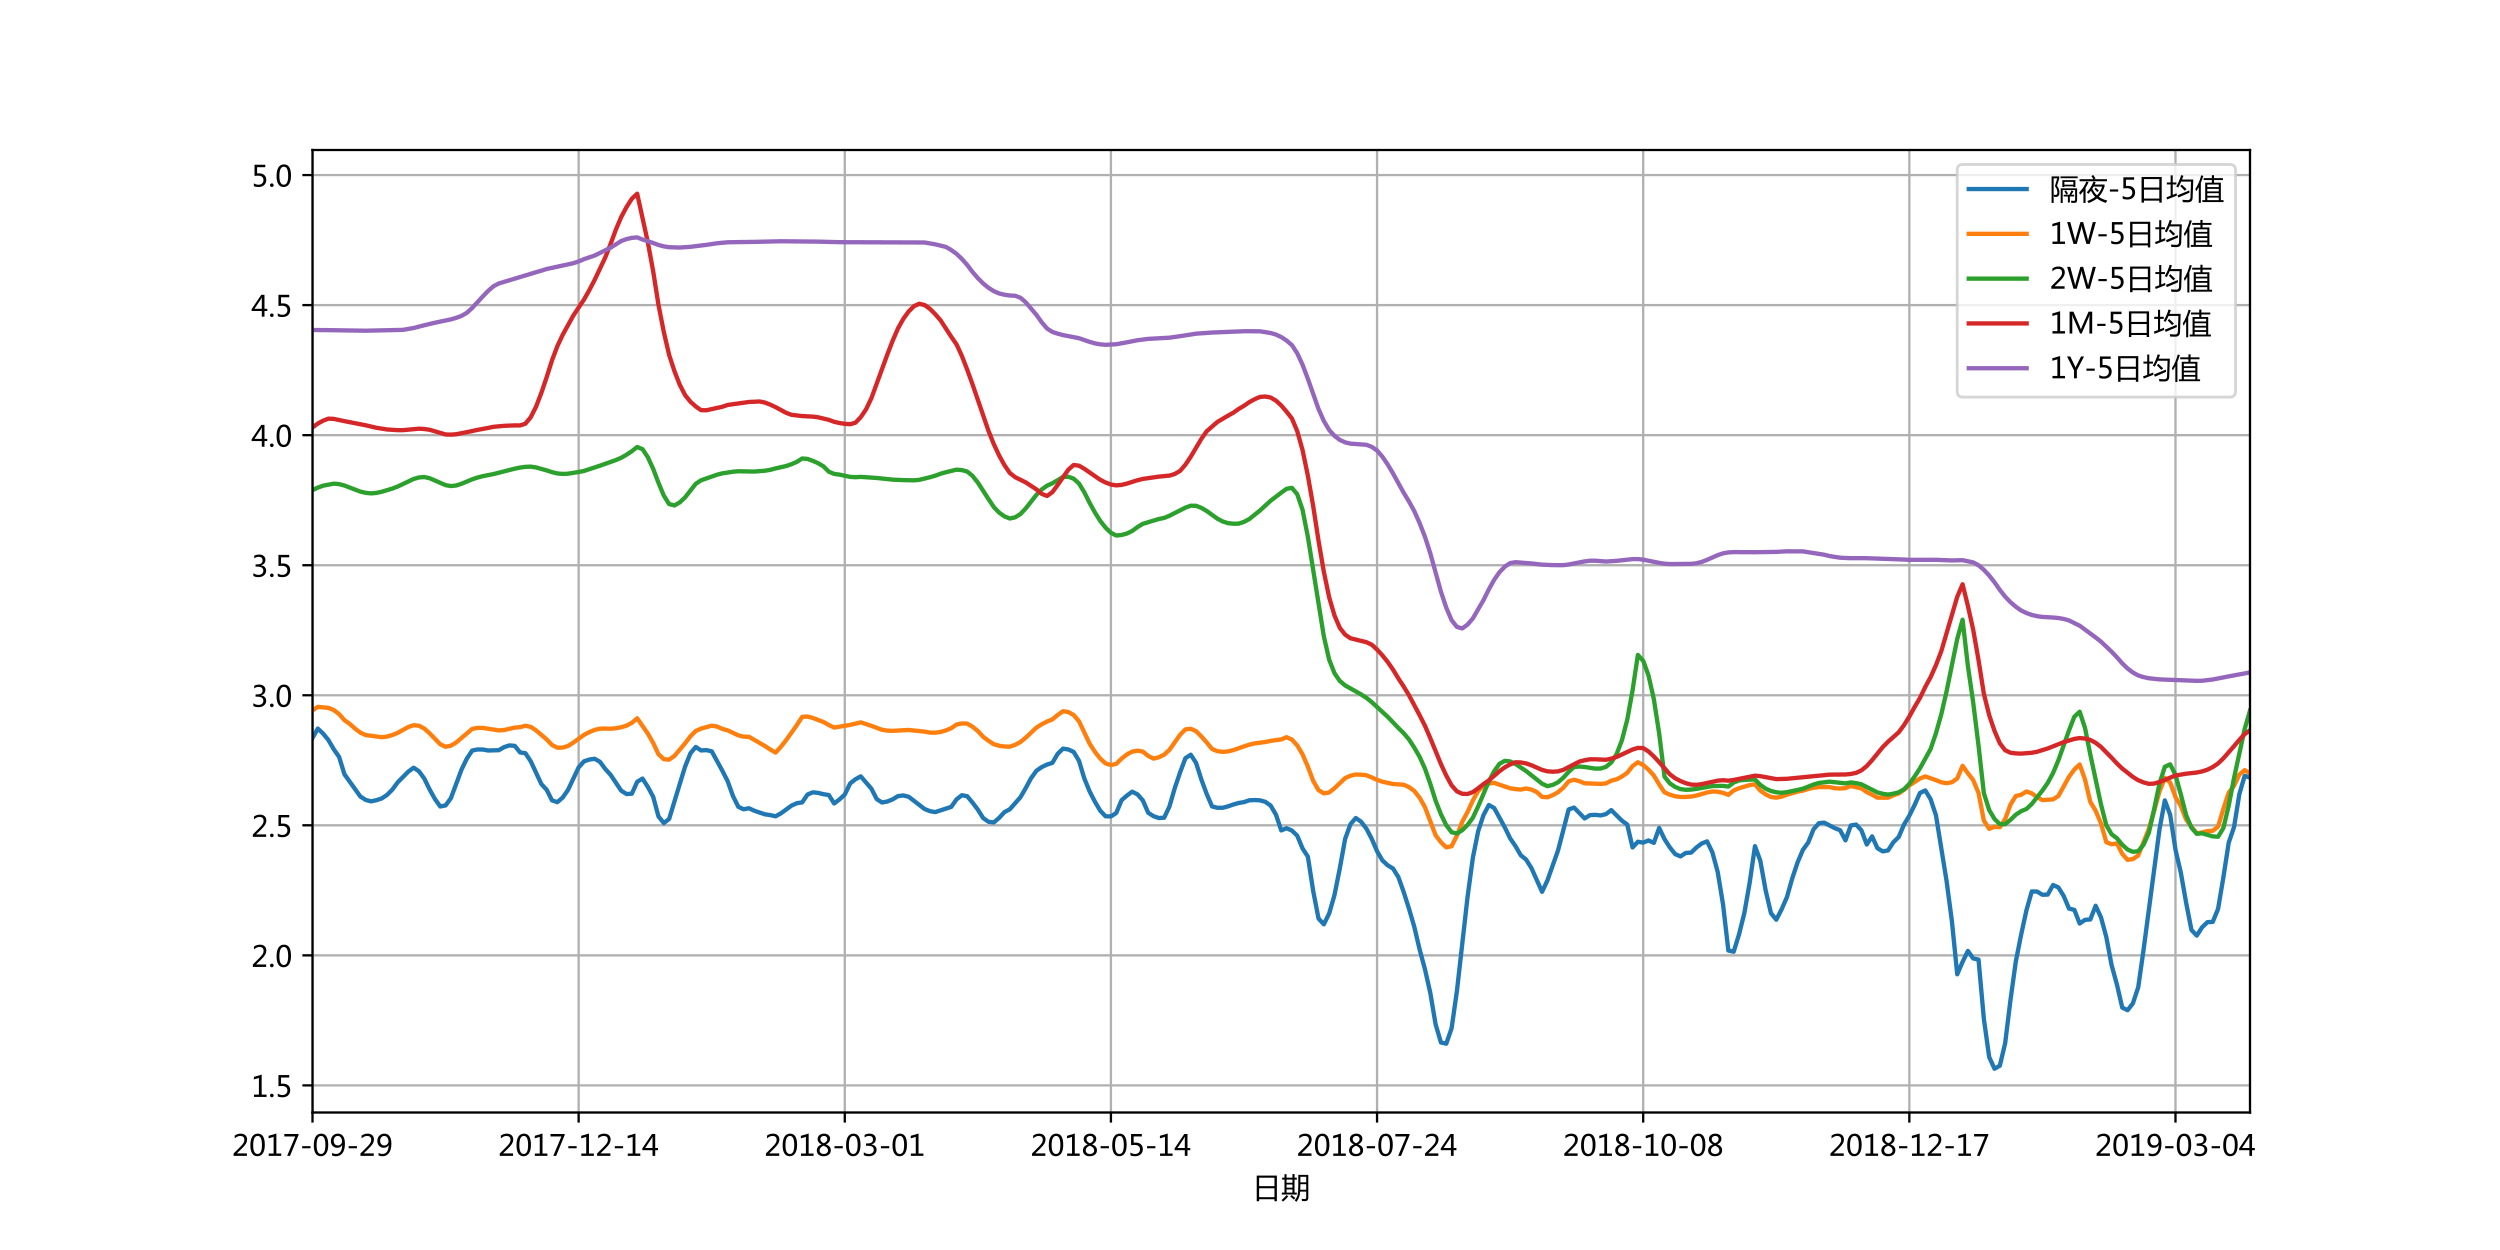 <?xml version="1.0" encoding="utf-8" standalone="no"?>
<!DOCTYPE svg PUBLIC "-//W3C//DTD SVG 1.1//EN"
  "http://www.w3.org/Graphics/SVG/1.1/DTD/svg11.dtd">
<!-- Created with matplotlib (http://matplotlib.org/) -->
<svg height="432pt" version="1.1" viewBox="0 0 864 432" width="864pt" xmlns="http://www.w3.org/2000/svg" xmlns:xlink="http://www.w3.org/1999/xlink">
 <defs>
  <style type="text/css">
*{stroke-linecap:butt;stroke-linejoin:round;}
  </style>
 </defs>
 <g id="figure_1">
  <g id="patch_1">
   <path d="M 0 432 
L 864 432 
L 864 0 
L 0 0 
z
" style="fill:#ffffff;"/>
  </g>
  <g id="axes_1">
   <g id="patch_2">
    <path d="M 108 384.48 
L 777.6 384.48 
L 777.6 51.84 
L 108 51.84 
z
" style="fill:#ffffff;"/>
   </g>
   <g id="matplotlib.axis_1">
    <g id="xtick_1">
     <g id="line2d_1">
      <path clip-path="url(#pe10d2034eb)" d="M 108 384.48 
L 108 51.84 
" style="fill:none;stroke:#b0b0b0;stroke-linecap:square;stroke-width:0.8;"/>
     </g>
     <g id="line2d_2">
      <defs>
       <path d="M 0 0 
L 0 3.5 
" id="m0f066e2519" style="stroke:#000000;stroke-width:0.8;"/>
      </defs>
      <g>
       <use style="stroke:#000000;stroke-width:0.8;" x="108" xlink:href="#m0f066e2519" y="384.48"/>
      </g>
     </g>
     <g id="text_1">
      <!-- 2017-09-29 -->
      <defs>
       <path d="M 51.172 0 
L 5.172 0 
L 5.172 8.297 
L 27.156 30.219 
Q 36.234 39.312 39.312 44.609 
Q 42.391 49.906 42.391 55.562 
Q 42.391 62.016 38.766 65.453 
Q 35.156 68.891 28.328 68.891 
Q 18.219 68.891 9.031 60.297 
L 9.031 70.016 
Q 17.969 76.906 29.828 76.906 
Q 40.047 76.906 45.953 71.391 
Q 51.859 65.875 51.859 56.547 
Q 51.859 49.516 48.062 42.75 
Q 44.281 35.984 33.734 25.531 
L 16.5 8.688 
L 16.5 8.5 
L 51.172 8.5 
z
" id="MicrosoftYaHei-32"/>
       <path d="M 4.438 36.328 
Q 4.438 56.344 11.078 66.625 
Q 17.719 76.906 30.328 76.906 
Q 54.344 76.906 54.344 38.141 
Q 54.344 19 47.578 8.859 
Q 40.828 -1.266 28.609 -1.266 
Q 17.094 -1.266 10.766 8.344 
Q 4.438 17.969 4.438 36.328 
z
M 14.203 36.766 
Q 14.203 6.641 29.5 6.641 
Q 44.531 6.641 44.531 37.25 
Q 44.531 68.953 29.781 68.953 
Q 14.203 68.953 14.203 36.766 
z
" id="MicrosoftYaHei-30"/>
       <path d="M 52.594 0 
L 9.234 0 
L 9.234 8.25 
L 26.172 8.25 
L 26.172 65.672 
L 8.797 60.641 
L 8.797 69.438 
L 35.688 77.25 
L 35.688 8.25 
L 52.594 8.25 
z
" id="MicrosoftYaHei-31"/>
       <path d="M 53.766 72.312 
L 24.172 0 
L 14.266 0 
L 42.391 67.188 
L 4.594 67.188 
L 4.594 75.641 
L 53.766 75.641 
z
" id="MicrosoftYaHei-37"/>
       <path d="M 36.375 26.266 
L 7.625 26.266 
L 7.625 33.641 
L 36.375 33.641 
z
" id="MicrosoftYaHei-2d"/>
       <path d="M 9.031 10.25 
Q 15.281 6.641 22.516 6.641 
Q 32.672 6.641 38.25 14.641 
Q 43.844 22.656 43.844 37.406 
Q 43.75 37.312 43.656 37.406 
Q 38.672 27.938 26.906 27.938 
Q 17.391 27.938 11.141 34.469 
Q 4.891 41.016 4.891 51.469 
Q 4.891 62.594 11.719 69.75 
Q 18.562 76.906 29.438 76.906 
Q 40.719 76.906 47.062 68.047 
Q 53.422 59.188 53.422 42.234 
Q 53.422 21.297 45.219 10.016 
Q 37.016 -1.266 22.516 -1.266 
Q 14.547 -1.266 9.031 1.312 
z
M 14.547 52.688 
Q 14.547 45.062 18.453 40.594 
Q 22.359 36.141 29.25 36.141 
Q 35.203 36.141 39.25 40.203 
Q 43.312 44.281 43.312 50.094 
Q 43.312 58.25 39.281 63.594 
Q 35.25 68.953 28.656 68.953 
Q 22.562 68.953 18.547 64.312 
Q 14.547 59.672 14.547 52.688 
z
" id="MicrosoftYaHei-39"/>
      </defs>
      <g transform="translate(80.217 399.474)scale(0.1 -0.1)">
       <use xlink:href="#MicrosoftYaHei-32"/>
       <use x="58.643" xlink:href="#MicrosoftYaHei-30"/>
       <use x="117.285" xlink:href="#MicrosoftYaHei-31"/>
       <use x="175.928" xlink:href="#MicrosoftYaHei-37"/>
       <use x="234.57" xlink:href="#MicrosoftYaHei-2d"/>
       <use x="277.832" xlink:href="#MicrosoftYaHei-30"/>
       <use x="336.475" xlink:href="#MicrosoftYaHei-39"/>
       <use x="395.117" xlink:href="#MicrosoftYaHei-2d"/>
       <use x="438.379" xlink:href="#MicrosoftYaHei-32"/>
       <use x="497.021" xlink:href="#MicrosoftYaHei-39"/>
      </g>
     </g>
    </g>
    <g id="xtick_2">
     <g id="line2d_3">
      <path clip-path="url(#pe10d2034eb)" d="M 199.978 384.48 
L 199.978 51.84 
" style="fill:none;stroke:#b0b0b0;stroke-linecap:square;stroke-width:0.8;"/>
     </g>
     <g id="line2d_4">
      <g>
       <use style="stroke:#000000;stroke-width:0.8;" x="199.978" xlink:href="#m0f066e2519" y="384.48"/>
      </g>
     </g>
     <g id="text_2">
      <!-- 2017-12-14 -->
      <defs>
       <path d="M 55.078 19.625 
L 45.406 19.625 
L 45.406 0 
L 36.141 0 
L 36.141 19.625 
L 0.875 19.625 
L 0.875 25.828 
L 34.328 75.641 
L 45.406 75.641 
L 45.406 27.203 
L 55.078 27.203 
z
M 36.141 27.203 
L 36.141 58.891 
Q 36.141 62.25 36.328 66.656 
L 36.141 66.656 
Q 35.453 64.797 33.25 60.844 
L 10.75 27.203 
z
" id="MicrosoftYaHei-34"/>
      </defs>
      <g transform="translate(172.195 399.474)scale(0.1 -0.1)">
       <use xlink:href="#MicrosoftYaHei-32"/>
       <use x="58.643" xlink:href="#MicrosoftYaHei-30"/>
       <use x="117.285" xlink:href="#MicrosoftYaHei-31"/>
       <use x="175.928" xlink:href="#MicrosoftYaHei-37"/>
       <use x="234.57" xlink:href="#MicrosoftYaHei-2d"/>
       <use x="277.832" xlink:href="#MicrosoftYaHei-31"/>
       <use x="336.475" xlink:href="#MicrosoftYaHei-32"/>
       <use x="395.117" xlink:href="#MicrosoftYaHei-2d"/>
       <use x="438.379" xlink:href="#MicrosoftYaHei-31"/>
       <use x="497.021" xlink:href="#MicrosoftYaHei-34"/>
      </g>
     </g>
    </g>
    <g id="xtick_3">
     <g id="line2d_5">
      <path clip-path="url(#pe10d2034eb)" d="M 291.956 384.48 
L 291.956 51.84 
" style="fill:none;stroke:#b0b0b0;stroke-linecap:square;stroke-width:0.8;"/>
     </g>
     <g id="line2d_6">
      <g>
       <use style="stroke:#000000;stroke-width:0.8;" x="291.956" xlink:href="#m0f066e2519" y="384.48"/>
      </g>
     </g>
     <g id="text_3">
      <!-- 2018-03-01 -->
      <defs>
       <path d="M 21.391 39.797 
Q 7.859 46.094 7.859 58.062 
Q 7.859 66.406 14.203 71.656 
Q 20.562 76.906 30.422 76.906 
Q 39.453 76.906 45.312 71.969 
Q 51.172 67.047 51.172 59.234 
Q 51.172 46.625 37.062 39.844 
L 37.062 39.656 
Q 53.609 33.688 53.609 19.344 
Q 53.609 9.906 46.797 4.312 
Q 39.984 -1.266 27.781 -1.266 
Q 17.781 -1.266 11.469 4.25 
Q 5.172 9.766 5.172 18.562 
Q 5.172 33.016 21.391 39.594 
z
M 41.5 58.109 
Q 41.5 63.188 38.328 66.109 
Q 35.156 69.047 29.734 69.047 
Q 24.656 69.047 21.094 65.984 
Q 17.531 62.938 17.531 58.203 
Q 17.531 48.734 29.391 43.797 
Q 41.5 48.828 41.5 58.109 
z
M 28.812 35.25 
Q 14.797 29.594 14.797 19.047 
Q 14.797 13.578 18.891 10.062 
Q 23 6.547 29.594 6.547 
Q 35.984 6.547 39.984 10.031 
Q 44 13.531 44 18.75 
Q 44 29.734 28.812 35.25 
z
" id="MicrosoftYaHei-38"/>
       <path d="M 6.984 12.641 
Q 14.75 6.641 24.516 6.641 
Q 32.328 6.641 36.891 10.469 
Q 41.453 14.312 41.453 20.75 
Q 41.453 35.109 20.906 35.109 
L 14.594 35.109 
L 14.594 43.016 
L 20.609 43.016 
Q 38.812 43.016 38.812 56.5 
Q 38.812 68.953 24.906 68.953 
Q 16.938 68.953 9.906 63.578 
L 9.906 72.609 
Q 17.328 76.906 27.25 76.906 
Q 36.922 76.906 42.781 71.844 
Q 48.641 66.797 48.641 58.734 
Q 48.641 43.891 33.5 39.656 
L 33.5 39.453 
Q 41.703 38.578 46.453 33.672 
Q 51.219 28.766 51.219 21.438 
Q 51.219 11.234 43.875 4.984 
Q 36.531 -1.266 24.312 -1.266 
Q 13.578 -1.266 6.984 2.734 
z
" id="MicrosoftYaHei-33"/>
      </defs>
      <g transform="translate(264.173 399.474)scale(0.1 -0.1)">
       <use xlink:href="#MicrosoftYaHei-32"/>
       <use x="58.643" xlink:href="#MicrosoftYaHei-30"/>
       <use x="117.285" xlink:href="#MicrosoftYaHei-31"/>
       <use x="175.928" xlink:href="#MicrosoftYaHei-38"/>
       <use x="234.57" xlink:href="#MicrosoftYaHei-2d"/>
       <use x="277.832" xlink:href="#MicrosoftYaHei-30"/>
       <use x="336.475" xlink:href="#MicrosoftYaHei-33"/>
       <use x="395.117" xlink:href="#MicrosoftYaHei-2d"/>
       <use x="438.379" xlink:href="#MicrosoftYaHei-30"/>
       <use x="497.021" xlink:href="#MicrosoftYaHei-31"/>
      </g>
     </g>
    </g>
    <g id="xtick_4">
     <g id="line2d_7">
      <path clip-path="url(#pe10d2034eb)" d="M 383.934 384.48 
L 383.934 51.84 
" style="fill:none;stroke:#b0b0b0;stroke-linecap:square;stroke-width:0.8;"/>
     </g>
     <g id="line2d_8">
      <g>
       <use style="stroke:#000000;stroke-width:0.8;" x="383.934" xlink:href="#m0f066e2519" y="384.48"/>
      </g>
     </g>
     <g id="text_4">
      <!-- 2018-05-14 -->
      <defs>
       <path d="M 8.641 11.625 
Q 16.266 6.641 24.516 6.641 
Q 32.328 6.641 37.109 11 
Q 41.891 15.375 41.891 22.609 
Q 41.891 29.891 37.031 33.891 
Q 32.172 37.891 22.953 37.891 
Q 18.5 37.891 10.984 37.203 
L 10.984 75.641 
L 48.188 75.641 
L 48.188 67.188 
L 19.875 67.188 
L 19.875 45.797 
Q 24.125 46.047 26.266 46.047 
Q 38.234 46.047 44.922 39.984 
Q 51.609 33.938 51.609 23.297 
Q 51.609 12.312 44.422 5.516 
Q 37.25 -1.266 24.609 -1.266 
Q 14.016 -1.266 8.641 1.859 
z
" id="MicrosoftYaHei-35"/>
      </defs>
      <g transform="translate(356.151 399.474)scale(0.1 -0.1)">
       <use xlink:href="#MicrosoftYaHei-32"/>
       <use x="58.643" xlink:href="#MicrosoftYaHei-30"/>
       <use x="117.285" xlink:href="#MicrosoftYaHei-31"/>
       <use x="175.928" xlink:href="#MicrosoftYaHei-38"/>
       <use x="234.57" xlink:href="#MicrosoftYaHei-2d"/>
       <use x="277.832" xlink:href="#MicrosoftYaHei-30"/>
       <use x="336.475" xlink:href="#MicrosoftYaHei-35"/>
       <use x="395.117" xlink:href="#MicrosoftYaHei-2d"/>
       <use x="438.379" xlink:href="#MicrosoftYaHei-31"/>
       <use x="497.021" xlink:href="#MicrosoftYaHei-34"/>
      </g>
     </g>
    </g>
    <g id="xtick_5">
     <g id="line2d_9">
      <path clip-path="url(#pe10d2034eb)" d="M 475.912 384.48 
L 475.912 51.84 
" style="fill:none;stroke:#b0b0b0;stroke-linecap:square;stroke-width:0.8;"/>
     </g>
     <g id="line2d_10">
      <g>
       <use style="stroke:#000000;stroke-width:0.8;" x="475.912" xlink:href="#m0f066e2519" y="384.48"/>
      </g>
     </g>
     <g id="text_5">
      <!-- 2018-07-24 -->
      <g transform="translate(448.129 399.474)scale(0.1 -0.1)">
       <use xlink:href="#MicrosoftYaHei-32"/>
       <use x="58.643" xlink:href="#MicrosoftYaHei-30"/>
       <use x="117.285" xlink:href="#MicrosoftYaHei-31"/>
       <use x="175.928" xlink:href="#MicrosoftYaHei-38"/>
       <use x="234.57" xlink:href="#MicrosoftYaHei-2d"/>
       <use x="277.832" xlink:href="#MicrosoftYaHei-30"/>
       <use x="336.475" xlink:href="#MicrosoftYaHei-37"/>
       <use x="395.117" xlink:href="#MicrosoftYaHei-2d"/>
       <use x="438.379" xlink:href="#MicrosoftYaHei-32"/>
       <use x="497.021" xlink:href="#MicrosoftYaHei-34"/>
      </g>
     </g>
    </g>
    <g id="xtick_6">
     <g id="line2d_11">
      <path clip-path="url(#pe10d2034eb)" d="M 567.89 384.48 
L 567.89 51.84 
" style="fill:none;stroke:#b0b0b0;stroke-linecap:square;stroke-width:0.8;"/>
     </g>
     <g id="line2d_12">
      <g>
       <use style="stroke:#000000;stroke-width:0.8;" x="567.89" xlink:href="#m0f066e2519" y="384.48"/>
      </g>
     </g>
     <g id="text_6">
      <!-- 2018-10-08 -->
      <g transform="translate(540.107 399.474)scale(0.1 -0.1)">
       <use xlink:href="#MicrosoftYaHei-32"/>
       <use x="58.643" xlink:href="#MicrosoftYaHei-30"/>
       <use x="117.285" xlink:href="#MicrosoftYaHei-31"/>
       <use x="175.928" xlink:href="#MicrosoftYaHei-38"/>
       <use x="234.57" xlink:href="#MicrosoftYaHei-2d"/>
       <use x="277.832" xlink:href="#MicrosoftYaHei-31"/>
       <use x="336.475" xlink:href="#MicrosoftYaHei-30"/>
       <use x="395.117" xlink:href="#MicrosoftYaHei-2d"/>
       <use x="438.379" xlink:href="#MicrosoftYaHei-30"/>
       <use x="497.021" xlink:href="#MicrosoftYaHei-38"/>
      </g>
     </g>
    </g>
    <g id="xtick_7">
     <g id="line2d_13">
      <path clip-path="url(#pe10d2034eb)" d="M 659.868 384.48 
L 659.868 51.84 
" style="fill:none;stroke:#b0b0b0;stroke-linecap:square;stroke-width:0.8;"/>
     </g>
     <g id="line2d_14">
      <g>
       <use style="stroke:#000000;stroke-width:0.8;" x="659.868" xlink:href="#m0f066e2519" y="384.48"/>
      </g>
     </g>
     <g id="text_7">
      <!-- 2018-12-17 -->
      <g transform="translate(632.085 399.474)scale(0.1 -0.1)">
       <use xlink:href="#MicrosoftYaHei-32"/>
       <use x="58.643" xlink:href="#MicrosoftYaHei-30"/>
       <use x="117.285" xlink:href="#MicrosoftYaHei-31"/>
       <use x="175.928" xlink:href="#MicrosoftYaHei-38"/>
       <use x="234.57" xlink:href="#MicrosoftYaHei-2d"/>
       <use x="277.832" xlink:href="#MicrosoftYaHei-31"/>
       <use x="336.475" xlink:href="#MicrosoftYaHei-32"/>
       <use x="395.117" xlink:href="#MicrosoftYaHei-2d"/>
       <use x="438.379" xlink:href="#MicrosoftYaHei-31"/>
       <use x="497.021" xlink:href="#MicrosoftYaHei-37"/>
      </g>
     </g>
    </g>
    <g id="xtick_8">
     <g id="line2d_15">
      <path clip-path="url(#pe10d2034eb)" d="M 751.846 384.48 
L 751.846 51.84 
" style="fill:none;stroke:#b0b0b0;stroke-linecap:square;stroke-width:0.8;"/>
     </g>
     <g id="line2d_16">
      <g>
       <use style="stroke:#000000;stroke-width:0.8;" x="751.846" xlink:href="#m0f066e2519" y="384.48"/>
      </g>
     </g>
     <g id="text_8">
      <!-- 2019-03-04 -->
      <g transform="translate(724.063 399.474)scale(0.1 -0.1)">
       <use xlink:href="#MicrosoftYaHei-32"/>
       <use x="58.643" xlink:href="#MicrosoftYaHei-30"/>
       <use x="117.285" xlink:href="#MicrosoftYaHei-31"/>
       <use x="175.928" xlink:href="#MicrosoftYaHei-39"/>
       <use x="234.57" xlink:href="#MicrosoftYaHei-2d"/>
       <use x="277.832" xlink:href="#MicrosoftYaHei-30"/>
       <use x="336.475" xlink:href="#MicrosoftYaHei-33"/>
       <use x="395.117" xlink:href="#MicrosoftYaHei-2d"/>
       <use x="438.379" xlink:href="#MicrosoftYaHei-30"/>
       <use x="497.021" xlink:href="#MicrosoftYaHei-34"/>
      </g>
     </g>
    </g>
    <g id="text_9">
     <!-- 日期 -->
     <defs>
      <path d="M 15.234 76.703 
L 84.859 76.703 
L 84.859 -11.969 
L 76.562 -11.969 
L 76.562 -5.031 
L 23.531 -5.031 
L 23.531 -11.969 
L 15.234 -11.969 
z
M 23.531 32.859 
L 23.531 2.094 
L 76.562 2.094 
L 76.562 32.859 
z
M 23.531 69.391 
L 23.531 40.188 
L 76.562 40.188 
L 76.562 69.391 
z
" id="MicrosoftYaHei-65e5"/>
      <path d="M 58.891 79.156 
L 93.453 79.156 
L 93.453 -0.047 
Q 93.453 -11.578 82.516 -11.578 
Q 77.047 -11.578 71.781 -11.281 
Q 71.391 -8.062 70.609 -3.766 
Q 77.734 -4.438 80.859 -4.438 
Q 86.234 -4.438 86.234 0.922 
L 86.234 21.438 
L 65.328 21.438 
Q 64.266 0.047 52.344 -14.109 
Q 49.703 -11.375 46.484 -8.641 
Q 54.391 0.438 56.547 10.203 
Q 58.891 19.578 58.891 42.828 
z
M 1.953 17.828 
L 11.141 17.828 
L 11.141 62.938 
L 3.125 62.938 
L 3.125 69.578 
L 11.141 69.578 
L 11.141 81.5 
L 18.359 81.5 
L 18.359 69.578 
L 38.672 69.578 
L 38.672 81.891 
L 45.906 81.891 
L 45.906 69.578 
L 53.812 69.578 
L 53.812 62.938 
L 45.906 62.938 
L 45.906 17.828 
L 53.719 17.828 
L 53.719 11.188 
L 1.953 11.188 
z
M 65.766 27.875 
L 86.234 27.875 
L 86.234 47.016 
L 66.109 47.016 
Q 66.219 34.422 65.766 27.875 
z
M 86.234 72.516 
L 66.109 72.516 
L 66.109 53.469 
L 86.234 53.469 
z
M 18.359 17.828 
L 38.672 17.828 
L 38.672 28.766 
L 18.359 28.766 
z
M 18.359 35.016 
L 38.672 35.016 
L 38.672 45.844 
L 18.359 45.844 
z
M 18.359 52.094 
L 38.672 52.094 
L 38.672 62.938 
L 18.359 62.938 
z
M 18.359 9.328 
L 24.312 4.641 
Q 14.453 -6 6.344 -13.234 
Q 4.297 -10.891 1.172 -8.062 
Q 10.453 -0.141 18.359 9.328 
z
M 31.156 4.734 
L 35.844 9.516 
Q 42.672 4.438 48.734 -0.734 
L 43.562 -6.297 
Q 38.094 -0.828 31.156 4.734 
z
" id="MicrosoftYaHei-671f"/>
     </defs>
     <g transform="translate(432.8 413.953)scale(0.1 -0.1)">
      <use xlink:href="#MicrosoftYaHei-65e5"/>
      <use x="100" xlink:href="#MicrosoftYaHei-671f"/>
     </g>
    </g>
   </g>
   <g id="matplotlib.axis_2">
    <g id="ytick_1">
     <g id="line2d_17">
      <path clip-path="url(#pe10d2034eb)" d="M 108 375.113 
L 777.6 375.113 
" style="fill:none;stroke:#b0b0b0;stroke-linecap:square;stroke-width:0.8;"/>
     </g>
     <g id="line2d_18">
      <defs>
       <path d="M 0 0 
L -3.5 0 
" id="m0368f12ecc" style="stroke:#000000;stroke-width:0.8;"/>
      </defs>
      <g>
       <use style="stroke:#000000;stroke-width:0.8;" x="108" xlink:href="#m0368f12ecc" y="375.113"/>
      </g>
     </g>
     <g id="text_10">
      <!-- 1.5 -->
      <defs>
       <path d="M 5.812 5.031 
Q 5.812 7.672 7.609 9.469 
Q 9.422 11.281 12.109 11.281 
Q 14.844 11.281 16.641 9.453 
Q 18.453 7.625 18.453 5.031 
Q 18.453 2.484 16.641 0.656 
Q 14.844 -1.172 12.062 -1.172 
Q 9.375 -1.172 7.594 0.656 
Q 5.812 2.484 5.812 5.031 
z
" id="MicrosoftYaHei-2e"/>
      </defs>
      <g transform="translate(86.864 379.11)scale(0.1 -0.1)">
       <use xlink:href="#MicrosoftYaHei-31"/>
       <use x="58.643" xlink:href="#MicrosoftYaHei-2e"/>
       <use x="82.715" xlink:href="#MicrosoftYaHei-35"/>
      </g>
     </g>
    </g>
    <g id="ytick_2">
     <g id="line2d_19">
      <path clip-path="url(#pe10d2034eb)" d="M 108 330.169 
L 777.6 330.169 
" style="fill:none;stroke:#b0b0b0;stroke-linecap:square;stroke-width:0.8;"/>
     </g>
     <g id="line2d_20">
      <g>
       <use style="stroke:#000000;stroke-width:0.8;" x="108" xlink:href="#m0368f12ecc" y="330.169"/>
      </g>
     </g>
     <g id="text_11">
      <!-- 2.0 -->
      <g transform="translate(86.864 334.166)scale(0.1 -0.1)">
       <use xlink:href="#MicrosoftYaHei-32"/>
       <use x="58.643" xlink:href="#MicrosoftYaHei-2e"/>
       <use x="82.715" xlink:href="#MicrosoftYaHei-30"/>
      </g>
     </g>
    </g>
    <g id="ytick_3">
     <g id="line2d_21">
      <path clip-path="url(#pe10d2034eb)" d="M 108 285.225 
L 777.6 285.225 
" style="fill:none;stroke:#b0b0b0;stroke-linecap:square;stroke-width:0.8;"/>
     </g>
     <g id="line2d_22">
      <g>
       <use style="stroke:#000000;stroke-width:0.8;" x="108" xlink:href="#m0368f12ecc" y="285.225"/>
      </g>
     </g>
     <g id="text_12">
      <!-- 2.5 -->
      <g transform="translate(86.864 289.222)scale(0.1 -0.1)">
       <use xlink:href="#MicrosoftYaHei-32"/>
       <use x="58.643" xlink:href="#MicrosoftYaHei-2e"/>
       <use x="82.715" xlink:href="#MicrosoftYaHei-35"/>
      </g>
     </g>
    </g>
    <g id="ytick_4">
     <g id="line2d_23">
      <path clip-path="url(#pe10d2034eb)" d="M 108 240.281 
L 777.6 240.281 
" style="fill:none;stroke:#b0b0b0;stroke-linecap:square;stroke-width:0.8;"/>
     </g>
     <g id="line2d_24">
      <g>
       <use style="stroke:#000000;stroke-width:0.8;" x="108" xlink:href="#m0368f12ecc" y="240.281"/>
      </g>
     </g>
     <g id="text_13">
      <!-- 3.0 -->
      <g transform="translate(86.864 244.278)scale(0.1 -0.1)">
       <use xlink:href="#MicrosoftYaHei-33"/>
       <use x="58.643" xlink:href="#MicrosoftYaHei-2e"/>
       <use x="82.715" xlink:href="#MicrosoftYaHei-30"/>
      </g>
     </g>
    </g>
    <g id="ytick_5">
     <g id="line2d_25">
      <path clip-path="url(#pe10d2034eb)" d="M 108 195.338 
L 777.6 195.338 
" style="fill:none;stroke:#b0b0b0;stroke-linecap:square;stroke-width:0.8;"/>
     </g>
     <g id="line2d_26">
      <g>
       <use style="stroke:#000000;stroke-width:0.8;" x="108" xlink:href="#m0368f12ecc" y="195.338"/>
      </g>
     </g>
     <g id="text_14">
      <!-- 3.5 -->
      <g transform="translate(86.864 199.334)scale(0.1 -0.1)">
       <use xlink:href="#MicrosoftYaHei-33"/>
       <use x="58.643" xlink:href="#MicrosoftYaHei-2e"/>
       <use x="82.715" xlink:href="#MicrosoftYaHei-35"/>
      </g>
     </g>
    </g>
    <g id="ytick_6">
     <g id="line2d_27">
      <path clip-path="url(#pe10d2034eb)" d="M 108 150.394 
L 777.6 150.394 
" style="fill:none;stroke:#b0b0b0;stroke-linecap:square;stroke-width:0.8;"/>
     </g>
     <g id="line2d_28">
      <g>
       <use style="stroke:#000000;stroke-width:0.8;" x="108" xlink:href="#m0368f12ecc" y="150.394"/>
      </g>
     </g>
     <g id="text_15">
      <!-- 4.0 -->
      <g transform="translate(86.864 154.391)scale(0.1 -0.1)">
       <use xlink:href="#MicrosoftYaHei-34"/>
       <use x="58.643" xlink:href="#MicrosoftYaHei-2e"/>
       <use x="82.715" xlink:href="#MicrosoftYaHei-30"/>
      </g>
     </g>
    </g>
    <g id="ytick_7">
     <g id="line2d_29">
      <path clip-path="url(#pe10d2034eb)" d="M 108 105.45 
L 777.6 105.45 
" style="fill:none;stroke:#b0b0b0;stroke-linecap:square;stroke-width:0.8;"/>
     </g>
     <g id="line2d_30">
      <g>
       <use style="stroke:#000000;stroke-width:0.8;" x="108" xlink:href="#m0368f12ecc" y="105.45"/>
      </g>
     </g>
     <g id="text_16">
      <!-- 4.5 -->
      <g transform="translate(86.864 109.447)scale(0.1 -0.1)">
       <use xlink:href="#MicrosoftYaHei-34"/>
       <use x="58.643" xlink:href="#MicrosoftYaHei-2e"/>
       <use x="82.715" xlink:href="#MicrosoftYaHei-35"/>
      </g>
     </g>
    </g>
    <g id="ytick_8">
     <g id="line2d_31">
      <path clip-path="url(#pe10d2034eb)" d="M 108 60.506 
L 777.6 60.506 
" style="fill:none;stroke:#b0b0b0;stroke-linecap:square;stroke-width:0.8;"/>
     </g>
     <g id="line2d_32">
      <g>
       <use style="stroke:#000000;stroke-width:0.8;" x="108" xlink:href="#m0368f12ecc" y="60.506"/>
      </g>
     </g>
     <g id="text_17">
      <!-- 5.0 -->
      <g transform="translate(86.864 64.503)scale(0.1 -0.1)">
       <use xlink:href="#MicrosoftYaHei-35"/>
       <use x="58.643" xlink:href="#MicrosoftYaHei-2e"/>
       <use x="82.715" xlink:href="#MicrosoftYaHei-30"/>
      </g>
     </g>
    </g>
   </g>
   <g id="line2d_33">
    <path clip-path="url(#pe10d2034eb)" d="M 108 255.041 
L 109.84 251.805 
L 111.679 253.549 
L 113.519 255.796 
L 115.358 258.96 
L 117.198 261.603 
L 119.037 267.589 
L 124.556 275.293 
L 126.396 276.461 
L 128.235 276.947 
L 130.075 276.551 
L 131.914 275.949 
L 133.754 274.726 
L 135.593 272.893 
L 137.433 270.376 
L 141.112 266.672 
L 142.952 265.324 
L 144.791 266.547 
L 146.631 269.081 
L 148.47 272.821 
L 150.31 276.129 
L 152.149 278.717 
L 153.989 278.358 
L 155.829 275.841 
L 159.508 265.953 
L 161.347 262.16 
L 163.187 259.391 
L 165.026 259.014 
L 166.866 259.032 
L 168.705 259.373 
L 172.385 259.266 
L 174.224 258.205 
L 176.064 257.612 
L 177.903 257.773 
L 179.743 260.039 
L 181.582 260.308 
L 183.422 263.095 
L 187.101 270.987 
L 188.941 272.964 
L 190.78 276.614 
L 192.62 277.225 
L 194.459 275.643 
L 196.299 273 
L 199.978 265.216 
L 201.818 263.131 
L 203.657 262.502 
L 205.497 262.232 
L 207.336 263.275 
L 209.176 265.756 
L 211.015 267.769 
L 214.695 273.27 
L 216.534 274.421 
L 218.374 274.295 
L 220.213 270.196 
L 222.053 269.072 
L 223.892 271.967 
L 225.732 275.347 
L 227.571 282.16 
L 229.411 284.461 
L 231.251 283.032 
L 234.93 270.933 
L 236.769 264.947 
L 238.609 260.344 
L 240.448 258.151 
L 242.288 259.347 
L 244.127 259.239 
L 245.967 259.652 
L 249.646 266.376 
L 251.486 270.007 
L 253.325 275.14 
L 255.165 278.825 
L 257.004 279.688 
L 258.844 279.329 
L 260.684 280.191 
L 264.363 281.432 
L 266.202 281.702 
L 268.042 282.115 
L 269.881 281.09 
L 273.56 278.412 
L 275.4 277.585 
L 277.24 277.297 
L 279.079 274.582 
L 280.919 273.827 
L 282.758 274.025 
L 284.598 274.475 
L 286.437 274.762 
L 288.277 277.675 
L 290.116 276.29 
L 291.956 274.6 
L 293.796 270.771 
L 295.635 269.315 
L 297.475 268.308 
L 301.154 272.569 
L 302.993 276.164 
L 304.833 277.351 
L 306.673 276.991 
L 308.512 276.254 
L 310.352 275.14 
L 312.191 274.906 
L 314.031 275.356 
L 319.549 279.598 
L 321.389 280.335 
L 323.229 280.659 
L 328.747 278.852 
L 330.587 276.245 
L 332.426 274.825 
L 334.266 275.176 
L 336.105 277.387 
L 337.945 279.814 
L 339.785 282.726 
L 341.624 284.003 
L 343.464 284.236 
L 345.303 282.654 
L 347.143 280.659 
L 348.982 279.688 
L 352.662 275.517 
L 354.501 272.353 
L 356.341 268.938 
L 358.18 266.385 
L 360.02 265.108 
L 361.859 264.227 
L 363.699 263.652 
L 365.538 260.524 
L 367.378 258.726 
L 369.218 259.014 
L 371.057 259.859 
L 372.897 262.933 
L 374.736 269.027 
L 376.576 273.504 
L 378.415 277.099 
L 380.255 280.191 
L 382.095 282.115 
L 383.934 282.151 
L 385.774 280.964 
L 387.613 276.542 
L 389.453 274.96 
L 391.292 273.594 
L 393.132 274.547 
L 394.971 276.632 
L 396.811 280.875 
L 398.651 282.079 
L 400.49 282.708 
L 402.33 282.6 
L 404.169 278.699 
L 406.009 272.335 
L 407.848 266.924 
L 409.688 262.016 
L 411.527 260.83 
L 413.367 263.67 
L 415.207 269.459 
L 417.046 274.421 
L 418.886 278.699 
L 420.725 279.167 
L 422.565 279.167 
L 424.404 278.681 
L 426.244 278.034 
L 428.084 277.513 
L 429.923 277.207 
L 431.763 276.578 
L 433.602 276.506 
L 435.442 276.596 
L 437.281 277.099 
L 439.121 278.394 
L 440.96 281.522 
L 442.8 286.987 
L 444.64 286.232 
L 446.479 287.041 
L 448.319 288.803 
L 450.158 293.225 
L 451.998 296.048 
L 453.837 307.931 
L 455.677 317.423 
L 457.516 319.436 
L 459.356 315.715 
L 461.196 309.333 
L 463.035 300.111 
L 464.875 289.935 
L 466.714 284.848 
L 468.554 282.708 
L 470.393 283.985 
L 472.233 286.394 
L 474.073 289.899 
L 475.912 294.178 
L 477.752 297.342 
L 479.591 299.05 
L 481.431 300.164 
L 483.27 303.113 
L 485.11 308.272 
L 486.949 314.043 
L 488.789 320.353 
L 490.629 328.173 
L 492.468 334.987 
L 494.308 343.131 
L 496.147 354.025 
L 497.987 360.281 
L 499.826 360.695 
L 501.666 355.409 
L 503.505 342.556 
L 507.185 309.98 
L 509.024 296.425 
L 510.864 287.221 
L 512.703 281.684 
L 514.543 278.214 
L 516.382 279.239 
L 520.062 285.944 
L 521.901 289.729 
L 523.741 292.398 
L 525.58 295.58 
L 527.42 297.072 
L 529.259 300.003 
L 532.938 308.2 
L 534.778 304.299 
L 538.457 293.908 
L 542.136 279.742 
L 543.976 279.095 
L 547.655 282.852 
L 549.495 281.702 
L 551.334 281.612 
L 553.174 281.809 
L 555.013 281.36 
L 556.853 279.976 
L 560.532 283.625 
L 562.371 284.956 
L 564.211 292.884 
L 566.051 290.906 
L 567.89 291.212 
L 569.73 290.457 
L 571.569 291.302 
L 573.409 286.142 
L 575.248 289.989 
L 577.088 292.848 
L 578.927 295.167 
L 580.767 295.976 
L 582.607 294.771 
L 584.446 294.663 
L 586.286 292.902 
L 588.125 291.499 
L 589.965 290.78 
L 591.804 294.591 
L 593.644 301.387 
L 595.484 312.587 
L 597.323 328.497 
L 599.163 328.911 
L 601.002 322.942 
L 602.842 315.571 
L 604.681 305.099 
L 606.521 292.443 
L 608.36 297.468 
L 610.2 307.697 
L 612.04 315.589 
L 613.879 317.845 
L 615.719 314.286 
L 617.558 310.07 
L 619.398 303.58 
L 621.237 298.061 
L 623.077 293.711 
L 624.916 291.176 
L 626.756 286.609 
L 628.596 284.506 
L 630.435 284.308 
L 634.114 286.214 
L 635.954 286.933 
L 637.793 290.421 
L 639.633 285.279 
L 641.473 284.973 
L 643.312 286.969 
L 645.152 291.859 
L 646.991 289.054 
L 648.831 293.117 
L 650.67 294.232 
L 652.51 293.908 
L 654.349 291.086 
L 656.189 289.27 
L 658.029 284.973 
L 659.868 281.881 
L 661.708 278.178 
L 663.547 274.043 
L 665.387 273.18 
L 667.226 276.218 
L 669.066 281.773 
L 672.745 304.533 
L 674.585 318.448 
L 676.424 336.713 
L 678.264 332.434 
L 680.103 328.641 
L 681.943 331.23 
L 683.782 331.643 
L 685.622 352.138 
L 687.462 365.315 
L 689.301 369.36 
L 691.141 368.299 
L 692.98 360.551 
L 694.82 345.612 
L 696.659 332.326 
L 698.499 323.05 
L 700.338 314.591 
L 702.178 308.084 
L 704.018 308.12 
L 705.857 309.234 
L 707.697 309.162 
L 709.536 305.863 
L 711.376 306.69 
L 713.215 309.657 
L 715.055 314.007 
L 716.895 314.457 
L 718.734 319.167 
L 720.574 317.908 
L 722.413 317.764 
L 724.253 313.036 
L 726.092 317.009 
L 727.932 323.805 
L 729.771 333.567 
L 731.611 340.272 
L 733.451 348.227 
L 735.29 349.126 
L 737.13 346.753 
L 738.969 341.198 
L 740.809 328.29 
L 746.327 286.573 
L 748.167 276.614 
L 750.007 281.576 
L 751.846 293.657 
L 753.686 301.549 
L 755.525 311.976 
L 757.365 321.396 
L 759.204 323.338 
L 761.044 320.479 
L 762.884 318.699 
L 764.723 318.609 
L 766.563 314.115 
L 768.402 303.185 
L 770.242 291.248 
L 772.081 285.836 
L 773.921 274.421 
L 775.76 268.111 
L 777.6 268.74 
L 777.6 268.74 
" style="fill:none;stroke:#1f77b4;stroke-linecap:square;stroke-width:1.5;"/>
   </g>
   <g id="line2d_34">
    <path clip-path="url(#pe10d2034eb)" d="M 108 245.522 
L 109.84 244.29 
L 113.519 244.641 
L 115.358 245.405 
L 117.198 246.807 
L 119.037 248.884 
L 120.877 250.178 
L 122.716 251.814 
L 124.556 253.216 
L 126.396 254.034 
L 131.914 254.78 
L 133.754 254.556 
L 135.593 254.025 
L 137.433 253.288 
L 141.112 251.248 
L 142.952 250.627 
L 144.791 250.816 
L 146.631 251.787 
L 148.47 253.423 
L 152.149 257.216 
L 153.989 258.079 
L 155.829 257.711 
L 157.668 256.596 
L 163.187 251.913 
L 165.026 251.562 
L 166.866 251.562 
L 172.385 252.434 
L 174.224 252.29 
L 177.903 251.463 
L 179.743 251.302 
L 181.582 250.816 
L 183.422 251.212 
L 185.262 252.416 
L 188.941 255.544 
L 190.78 257.468 
L 192.62 258.403 
L 194.459 258.367 
L 196.299 257.809 
L 198.138 256.659 
L 201.818 253.98 
L 203.657 253.027 
L 205.497 252.254 
L 207.336 251.841 
L 209.176 251.787 
L 211.015 251.859 
L 212.855 251.679 
L 214.695 251.338 
L 216.534 250.78 
L 218.374 249.809 
L 220.213 248.245 
L 223.892 253.531 
L 225.732 256.767 
L 227.571 260.668 
L 229.411 262.376 
L 231.251 262.538 
L 233.09 261.243 
L 236.769 256.893 
L 238.609 254.466 
L 240.448 252.632 
L 242.288 251.805 
L 245.967 250.798 
L 247.807 251.086 
L 249.646 251.913 
L 251.486 252.416 
L 255.165 254.142 
L 257.004 254.591 
L 258.844 254.636 
L 264.363 257.827 
L 266.202 259.041 
L 268.042 260.093 
L 269.881 258.088 
L 271.721 255.751 
L 275.4 250.564 
L 277.24 247.742 
L 279.079 247.634 
L 280.919 248.12 
L 284.598 249.522 
L 286.437 250.564 
L 288.277 251.445 
L 293.796 250.529 
L 297.475 249.648 
L 301.154 250.852 
L 304.833 252.218 
L 306.673 252.506 
L 308.512 252.578 
L 314.031 252.272 
L 319.549 252.848 
L 321.389 253.189 
L 323.229 253.207 
L 325.068 252.973 
L 326.908 252.416 
L 328.747 251.661 
L 330.587 250.394 
L 332.426 250.016 
L 334.266 250.088 
L 336.105 251.149 
L 337.945 252.659 
L 339.785 254.645 
L 341.624 256.012 
L 343.464 257.198 
L 345.303 257.738 
L 347.143 257.989 
L 348.982 258.061 
L 350.822 257.414 
L 352.662 256.443 
L 354.501 254.933 
L 358.18 251.463 
L 360.02 250.313 
L 361.859 249.36 
L 363.699 248.623 
L 365.538 247.095 
L 367.378 245.8 
L 369.218 246.07 
L 371.057 247.131 
L 372.897 249.27 
L 376.576 257.018 
L 378.415 259.859 
L 380.255 262.178 
L 382.095 263.85 
L 383.934 264.389 
L 385.774 263.994 
L 387.613 262.178 
L 389.453 260.74 
L 391.292 259.751 
L 393.132 259.427 
L 394.971 259.751 
L 396.811 261.243 
L 398.651 262.178 
L 400.49 261.711 
L 402.33 260.812 
L 404.169 259.14 
L 407.848 253.926 
L 409.688 252.075 
L 411.527 251.859 
L 413.367 252.686 
L 415.207 254.538 
L 417.046 256.605 
L 418.886 258.852 
L 420.725 259.607 
L 422.565 259.841 
L 424.404 259.697 
L 426.244 259.23 
L 429.923 257.953 
L 431.763 257.36 
L 433.602 256.911 
L 437.281 256.443 
L 439.121 256.048 
L 442.8 255.544 
L 444.64 254.771 
L 446.479 255.598 
L 448.319 257.612 
L 450.158 260.704 
L 451.998 264.947 
L 453.837 269.872 
L 455.677 273.072 
L 457.516 274.187 
L 459.356 273.881 
L 461.196 272.425 
L 464.875 268.92 
L 466.714 268.093 
L 468.554 267.679 
L 470.393 267.733 
L 472.233 267.931 
L 474.073 268.668 
L 475.912 269.531 
L 477.752 270.16 
L 481.431 270.951 
L 485.11 271.203 
L 486.949 272.012 
L 488.789 273.378 
L 490.629 275.697 
L 492.468 278.969 
L 496.147 288.659 
L 497.987 291.068 
L 499.826 292.848 
L 501.666 292.452 
L 503.505 288.803 
L 505.345 284.003 
L 507.185 280.641 
L 509.024 276.614 
L 510.864 273.324 
L 512.703 271.67 
L 514.543 270.771 
L 516.382 270.556 
L 520.062 271.814 
L 521.901 272.425 
L 523.741 272.713 
L 525.58 272.875 
L 527.42 272.497 
L 529.259 272.875 
L 531.099 273.72 
L 532.938 275.409 
L 534.778 275.535 
L 536.618 274.816 
L 538.457 273.773 
L 540.297 272.227 
L 542.136 270.016 
L 543.976 269.477 
L 545.815 269.98 
L 547.655 270.699 
L 551.334 270.843 
L 553.174 270.915 
L 555.013 270.753 
L 556.853 269.8 
L 558.692 269.333 
L 560.532 268.362 
L 562.371 267.086 
L 564.211 264.767 
L 566.051 263.436 
L 567.89 264.407 
L 569.73 266.007 
L 571.569 268.021 
L 573.409 271.113 
L 575.248 273.827 
L 577.088 274.636 
L 578.927 275.176 
L 580.767 275.427 
L 582.607 275.427 
L 584.446 275.302 
L 586.286 274.942 
L 589.965 273.881 
L 591.804 273.54 
L 593.644 273.612 
L 595.484 274.025 
L 597.323 274.69 
L 599.163 273.18 
L 601.002 272.407 
L 604.681 271.329 
L 606.521 271.059 
L 608.36 273.216 
L 610.2 274.529 
L 612.04 275.427 
L 613.879 275.679 
L 615.719 275.32 
L 617.558 274.654 
L 621.237 273.594 
L 623.077 273.252 
L 624.916 272.677 
L 626.756 272.245 
L 628.596 272.012 
L 632.275 272.012 
L 634.114 272.407 
L 635.954 272.515 
L 637.793 272.371 
L 639.633 271.634 
L 643.312 272.497 
L 645.152 273.738 
L 646.991 274.636 
L 648.831 275.679 
L 652.51 275.679 
L 654.349 274.87 
L 656.189 274.223 
L 658.029 272.929 
L 659.868 271.454 
L 663.547 269.045 
L 665.387 268.326 
L 669.066 269.621 
L 670.905 270.358 
L 672.745 270.681 
L 674.585 270.34 
L 676.424 269.045 
L 678.264 264.659 
L 680.103 267.248 
L 681.943 269.621 
L 683.782 274.043 
L 685.622 283.589 
L 687.462 286.448 
L 689.301 285.729 
L 691.141 285.872 
L 692.98 283.104 
L 694.82 278.07 
L 696.659 275.104 
L 698.499 274.672 
L 700.338 273.54 
L 702.178 274.169 
L 704.018 275.499 
L 705.857 276.506 
L 709.536 276.272 
L 711.376 275.086 
L 715.055 268.452 
L 716.895 265.935 
L 718.734 264.209 
L 720.574 269.387 
L 722.413 277.153 
L 724.253 280.191 
L 726.092 284.56 
L 727.932 291.032 
L 729.771 291.787 
L 731.611 291.481 
L 733.451 295.095 
L 735.29 297.162 
L 737.13 296.893 
L 738.969 295.652 
L 742.648 286.448 
L 744.488 280.209 
L 746.327 273.504 
L 748.167 268.848 
L 750.007 270.448 
L 751.846 275.445 
L 753.686 278.52 
L 755.525 283.23 
L 757.365 285.764 
L 759.204 287.976 
L 761.044 287.706 
L 762.884 287.221 
L 764.723 287.131 
L 766.563 285.675 
L 768.402 279.562 
L 770.242 273.917 
L 772.081 271.616 
L 773.921 267.697 
L 775.76 266.151 
L 777.6 267.302 
L 777.6 267.302 
" style="fill:none;stroke:#ff7f0e;stroke-linecap:square;stroke-width:1.5;"/>
   </g>
   <g id="line2d_35">
    <path clip-path="url(#pe10d2034eb)" d="M 108 169.369 
L 109.84 168.515 
L 111.679 167.85 
L 115.358 167.149 
L 117.198 167.311 
L 119.037 167.796 
L 124.556 169.908 
L 126.396 170.322 
L 128.235 170.52 
L 130.075 170.349 
L 131.914 169.953 
L 135.593 168.857 
L 137.433 168.147 
L 142.952 165.531 
L 144.791 165.009 
L 146.631 164.866 
L 148.47 165.261 
L 153.989 167.67 
L 155.829 167.976 
L 157.668 167.787 
L 159.508 167.185 
L 163.187 165.657 
L 165.026 165.045 
L 166.866 164.56 
L 170.545 163.841 
L 177.903 161.971 
L 179.743 161.594 
L 181.582 161.342 
L 183.422 161.27 
L 185.262 161.54 
L 188.941 162.582 
L 190.78 163.176 
L 192.62 163.625 
L 194.459 163.787 
L 196.299 163.715 
L 199.978 163.122 
L 201.818 162.762 
L 207.336 160.947 
L 212.855 158.996 
L 214.695 158.205 
L 216.534 157.144 
L 218.374 155.922 
L 220.213 154.484 
L 222.053 155.23 
L 223.892 158.016 
L 225.732 162.025 
L 227.571 166.861 
L 229.411 171.266 
L 231.251 174.214 
L 233.09 174.681 
L 234.93 173.621 
L 236.769 171.895 
L 240.448 167.203 
L 242.288 165.998 
L 247.807 164.057 
L 249.646 163.589 
L 253.325 163.032 
L 255.165 162.87 
L 260.684 162.969 
L 264.363 162.681 
L 266.202 162.376 
L 268.042 161.881 
L 271.721 161.054 
L 273.56 160.407 
L 275.4 159.616 
L 277.24 158.448 
L 279.079 158.609 
L 280.919 159.275 
L 282.758 160.084 
L 284.598 161.18 
L 286.437 163.014 
L 288.277 163.787 
L 290.116 164.021 
L 293.796 164.812 
L 295.635 164.92 
L 297.475 164.812 
L 302.993 165.189 
L 308.512 165.764 
L 312.191 165.926 
L 315.87 165.998 
L 317.71 165.836 
L 321.389 164.938 
L 323.229 164.398 
L 325.068 163.724 
L 326.908 163.194 
L 330.587 162.313 
L 332.426 162.466 
L 334.266 162.96 
L 336.105 164.479 
L 337.945 166.78 
L 341.624 172.488 
L 343.464 175.239 
L 345.303 177.162 
L 347.143 178.457 
L 348.982 179.194 
L 350.822 178.798 
L 352.662 177.648 
L 354.501 175.706 
L 358.18 171.032 
L 360.02 169.162 
L 361.859 167.85 
L 363.699 167.023 
L 367.378 164.848 
L 369.218 164.758 
L 371.057 165.441 
L 372.897 167.104 
L 374.736 170.124 
L 376.576 173.809 
L 378.415 177.135 
L 380.255 180.048 
L 382.095 182.376 
L 383.934 184.138 
L 385.774 185.072 
L 387.613 184.893 
L 389.453 184.389 
L 391.292 183.49 
L 393.132 182.142 
L 394.971 181.027 
L 400.49 179.373 
L 402.33 178.996 
L 404.169 178.241 
L 409.688 175.436 
L 411.527 174.771 
L 413.367 174.807 
L 415.207 175.526 
L 417.046 176.605 
L 420.725 179.248 
L 422.565 180.218 
L 424.404 180.812 
L 426.244 180.991 
L 428.084 180.973 
L 429.923 180.362 
L 431.763 179.391 
L 435.442 176.425 
L 439.121 173.063 
L 442.8 170.259 
L 444.64 168.929 
L 446.479 168.605 
L 448.319 170.798 
L 450.158 176.191 
L 451.998 185.522 
L 457.516 219.913 
L 459.356 227.967 
L 461.196 232.659 
L 463.035 235.338 
L 464.875 236.884 
L 468.554 238.951 
L 470.393 239.994 
L 472.233 241.18 
L 474.073 242.654 
L 479.591 247.742 
L 483.27 251.571 
L 485.11 253.387 
L 486.949 255.562 
L 488.789 258.403 
L 490.629 261.585 
L 492.468 265.63 
L 494.308 270.897 
L 496.147 276.704 
L 497.987 281.414 
L 499.826 285.189 
L 501.666 287.616 
L 503.505 288.048 
L 505.345 286.933 
L 507.185 285.099 
L 509.024 282.6 
L 510.864 278.663 
L 514.543 270.052 
L 516.382 266.547 
L 518.222 263.976 
L 520.062 262.951 
L 521.901 263.149 
L 523.741 264.012 
L 527.42 266.475 
L 532.938 270.843 
L 534.778 271.706 
L 536.618 271.257 
L 538.457 270.358 
L 540.297 268.758 
L 542.136 266.762 
L 543.976 265.072 
L 545.815 264.911 
L 547.655 265.072 
L 551.334 265.63 
L 553.174 265.612 
L 555.013 265.036 
L 556.853 263.508 
L 558.692 260.632 
L 560.532 255.832 
L 562.371 248.749 
L 564.211 238.609 
L 566.051 226.349 
L 567.89 228.38 
L 569.73 233.468 
L 571.569 241.63 
L 573.409 253.495 
L 575.248 268.398 
L 577.088 270.717 
L 578.927 271.976 
L 580.767 272.713 
L 582.607 272.947 
L 584.446 272.875 
L 586.286 272.641 
L 591.804 271.652 
L 595.484 271.598 
L 597.323 271.832 
L 599.163 270.448 
L 601.002 269.729 
L 602.842 269.513 
L 606.521 269.387 
L 608.36 271.257 
L 610.2 272.551 
L 612.04 273.36 
L 613.879 273.809 
L 615.719 273.989 
L 617.558 273.773 
L 621.237 273 
L 623.077 272.587 
L 626.756 271.131 
L 628.596 270.591 
L 632.275 270.142 
L 637.793 270.735 
L 639.633 270.412 
L 641.473 270.645 
L 643.312 271.059 
L 648.831 273.863 
L 650.67 274.331 
L 652.51 274.618 
L 654.349 274.295 
L 656.189 273.827 
L 658.029 272.785 
L 659.868 270.897 
L 661.708 268.344 
L 663.547 265.522 
L 667.226 258.852 
L 669.066 253.405 
L 670.905 246.879 
L 672.745 238.879 
L 676.424 220.812 
L 678.264 214.178 
L 680.103 230.142 
L 681.943 242.852 
L 683.782 257.72 
L 685.622 274.115 
L 687.462 279.958 
L 689.301 283.032 
L 691.141 284.83 
L 692.98 284.83 
L 694.82 283.338 
L 696.659 281.558 
L 698.499 280.353 
L 700.338 279.58 
L 702.178 277.854 
L 705.857 273.216 
L 707.697 270.573 
L 709.536 267.158 
L 711.376 262.753 
L 715.055 252.416 
L 716.895 247.688 
L 718.734 245.98 
L 720.574 251.571 
L 722.413 260.776 
L 726.092 277.98 
L 727.932 285.189 
L 729.771 288.317 
L 731.611 289.702 
L 733.451 291.931 
L 735.29 293.603 
L 737.13 294.394 
L 738.969 294.178 
L 740.809 291.931 
L 742.648 287.796 
L 744.488 279.562 
L 746.327 270.771 
L 748.167 265 
L 750.007 264.156 
L 751.846 267.823 
L 753.686 274.511 
L 755.525 281.684 
L 757.365 286.052 
L 759.204 288.156 
L 761.044 287.994 
L 764.723 289.054 
L 766.563 289.18 
L 768.402 286.142 
L 770.242 278.448 
L 772.081 268.866 
L 775.76 251.949 
L 777.6 245.603 
L 777.6 245.603 
" style="fill:none;stroke:#2ca02c;stroke-linecap:square;stroke-width:1.5;"/>
   </g>
   <g id="line2d_36">
    <path clip-path="url(#pe10d2034eb)" d="M 108 147.724 
L 109.84 146.376 
L 111.679 145.378 
L 113.519 144.686 
L 115.358 144.767 
L 119.037 145.549 
L 126.396 146.978 
L 130.075 147.841 
L 133.754 148.425 
L 137.433 148.668 
L 139.273 148.668 
L 144.791 148.156 
L 146.631 148.272 
L 148.47 148.524 
L 153.989 150.151 
L 155.829 150.205 
L 157.668 150.07 
L 161.347 149.351 
L 165.026 148.569 
L 168.705 147.886 
L 170.545 147.508 
L 174.224 147.167 
L 177.903 147.014 
L 179.743 147.032 
L 181.582 146.43 
L 183.422 144.182 
L 185.262 140.551 
L 187.101 135.751 
L 188.941 130.313 
L 190.78 124.506 
L 192.62 119.652 
L 194.459 115.715 
L 198.138 109.054 
L 201.818 103.544 
L 203.657 100.29 
L 205.497 96.749 
L 209.176 88.982 
L 211.015 84.326 
L 212.855 79.329 
L 214.695 75.005 
L 216.534 71.544 
L 218.374 68.668 
L 220.213 66.96 
L 223.892 83.733 
L 225.732 93.729 
L 227.571 105.36 
L 229.411 114.744 
L 231.251 122.654 
L 233.09 128.272 
L 234.93 132.991 
L 236.769 136.551 
L 238.609 138.834 
L 240.448 140.479 
L 242.288 141.756 
L 244.127 141.791 
L 249.646 140.578 
L 251.486 139.949 
L 258.844 138.924 
L 262.523 138.753 
L 264.363 139.122 
L 266.202 139.841 
L 268.042 140.704 
L 271.721 142.69 
L 273.56 143.364 
L 277.24 143.796 
L 280.919 143.985 
L 282.758 144.227 
L 286.437 145.099 
L 288.277 145.773 
L 290.116 146.196 
L 291.956 146.475 
L 293.796 146.609 
L 295.635 146.097 
L 297.475 144.173 
L 299.314 141.459 
L 301.154 137.612 
L 306.673 122.484 
L 308.512 117.738 
L 310.352 113.486 
L 312.191 110.187 
L 314.031 107.643 
L 315.87 105.809 
L 317.71 104.973 
L 319.549 105.414 
L 321.389 106.744 
L 323.229 108.587 
L 325.068 110.717 
L 328.747 116.38 
L 330.587 119.041 
L 332.426 123.023 
L 334.266 127.769 
L 336.105 132.848 
L 341.624 148.911 
L 343.464 153.504 
L 345.303 157.423 
L 347.143 160.767 
L 348.982 163.445 
L 350.822 164.902 
L 354.501 166.717 
L 358.18 169.126 
L 360.02 170.672 
L 361.859 171.409 
L 363.699 170.079 
L 365.538 167.598 
L 369.218 162.313 
L 371.057 160.695 
L 372.897 160.947 
L 374.736 162.007 
L 380.255 165.818 
L 382.095 166.753 
L 383.934 167.454 
L 385.774 167.742 
L 387.613 167.58 
L 389.453 167.131 
L 393.132 165.962 
L 394.971 165.513 
L 400.49 164.722 
L 404.169 164.362 
L 406.009 163.805 
L 407.848 162.726 
L 409.688 160.587 
L 411.527 157.836 
L 415.207 151.634 
L 417.046 149.027 
L 420.725 145.827 
L 424.404 143.652 
L 426.244 142.627 
L 428.084 141.333 
L 429.923 140.236 
L 431.763 138.978 
L 433.602 137.971 
L 435.442 137.18 
L 437.281 137.036 
L 439.121 137.378 
L 440.96 138.457 
L 442.8 140.129 
L 444.64 142.286 
L 446.479 144.623 
L 448.319 148.982 
L 450.158 155.544 
L 451.998 164.407 
L 453.837 174.924 
L 455.677 186.861 
L 457.516 197.603 
L 459.356 206.43 
L 461.196 212.704 
L 463.035 216.982 
L 464.875 219.32 
L 466.714 220.578 
L 472.233 221.944 
L 474.073 222.807 
L 475.912 224.497 
L 477.752 226.493 
L 479.591 228.776 
L 481.431 231.436 
L 483.27 234.457 
L 485.11 237.261 
L 486.949 240.281 
L 490.629 247.203 
L 492.468 250.852 
L 494.308 255.113 
L 497.987 264.066 
L 499.826 268.039 
L 501.666 271.418 
L 503.505 273.486 
L 505.345 274.331 
L 507.185 274.403 
L 509.024 273.738 
L 510.864 272.425 
L 512.703 270.969 
L 514.543 269.711 
L 518.222 266.529 
L 520.062 265.18 
L 521.901 264.173 
L 523.741 263.436 
L 525.58 263.508 
L 527.42 263.832 
L 529.259 264.461 
L 532.938 266.079 
L 534.778 266.564 
L 536.618 266.708 
L 538.457 266.582 
L 540.297 266.061 
L 545.815 263.203 
L 547.655 262.735 
L 549.495 262.412 
L 551.334 262.412 
L 555.013 262.573 
L 556.853 262.178 
L 558.692 261.603 
L 564.211 259.032 
L 566.051 258.475 
L 567.89 258.547 
L 569.73 259.715 
L 571.569 261.423 
L 573.409 263.4 
L 577.088 267.589 
L 578.927 268.956 
L 580.767 269.926 
L 582.607 270.663 
L 584.446 271.149 
L 586.286 271.239 
L 588.125 270.987 
L 593.644 269.8 
L 595.484 269.639 
L 597.323 269.8 
L 599.163 269.549 
L 606.521 268.075 
L 608.36 268.236 
L 613.879 269.261 
L 617.558 269.153 
L 621.237 268.794 
L 632.275 267.715 
L 637.793 267.661 
L 639.633 267.481 
L 641.473 267.104 
L 643.312 266.241 
L 645.152 264.749 
L 646.991 262.717 
L 650.67 258.205 
L 652.51 256.353 
L 656.189 253.081 
L 658.029 250.6 
L 659.868 247.652 
L 661.708 244.308 
L 663.547 241.198 
L 665.387 237.387 
L 667.226 234.007 
L 669.066 229.872 
L 670.905 225.054 
L 676.424 206.25 
L 678.264 201.935 
L 680.103 209.396 
L 681.943 217.666 
L 683.782 228.147 
L 685.622 239.778 
L 687.462 247.149 
L 689.301 252.596 
L 691.141 256.875 
L 692.98 259.284 
L 694.82 260.147 
L 696.659 260.38 
L 698.499 260.452 
L 702.178 260.164 
L 704.018 259.805 
L 707.697 258.672 
L 713.215 256.479 
L 716.895 255.364 
L 718.734 255.077 
L 720.574 255.239 
L 722.413 255.724 
L 724.253 256.713 
L 726.092 258.133 
L 729.771 261.872 
L 731.611 263.85 
L 733.451 265.612 
L 737.13 268.506 
L 738.969 269.639 
L 740.809 270.394 
L 742.648 270.897 
L 744.488 270.807 
L 746.327 270.25 
L 751.846 268.021 
L 755.525 267.391 
L 759.204 266.978 
L 761.044 266.6 
L 762.884 266.007 
L 764.723 265.09 
L 766.563 263.85 
L 768.402 262.088 
L 772.081 257.863 
L 773.921 255.688 
L 775.76 253.711 
L 777.6 252.38 
L 777.6 252.38 
" style="fill:none;stroke:#d62728;stroke-linecap:square;stroke-width:1.5;"/>
   </g>
   <g id="line2d_37">
    <path clip-path="url(#pe10d2034eb)" d="M 108 114.052 
L 113.519 114.097 
L 126.396 114.295 
L 139.273 113.998 
L 142.952 113.36 
L 146.631 112.407 
L 150.31 111.535 
L 155.829 110.376 
L 157.668 109.845 
L 159.508 109.171 
L 161.347 108.102 
L 163.187 106.421 
L 166.866 102.43 
L 168.705 100.524 
L 170.545 98.933 
L 172.385 97.962 
L 188.941 92.964 
L 198.138 90.969 
L 199.978 90.349 
L 201.818 89.567 
L 205.497 88.317 
L 211.015 85.594 
L 214.695 83.293 
L 216.534 82.618 
L 218.374 82.205 
L 220.213 82.043 
L 222.053 82.771 
L 225.732 83.976 
L 227.571 84.659 
L 229.411 85.144 
L 231.251 85.432 
L 234.93 85.558 
L 238.609 85.297 
L 244.127 84.623 
L 247.807 84.075 
L 251.486 83.733 
L 255.165 83.67 
L 260.684 83.598 
L 269.881 83.382 
L 282.758 83.508 
L 290.116 83.697 
L 319.549 83.805 
L 323.229 84.443 
L 326.908 85.342 
L 328.747 86.403 
L 330.587 87.733 
L 332.426 89.495 
L 334.266 91.571 
L 336.105 93.998 
L 337.945 96.138 
L 339.785 97.971 
L 341.624 99.463 
L 343.464 100.632 
L 345.303 101.423 
L 347.143 101.854 
L 348.982 102.124 
L 350.822 102.214 
L 352.662 102.897 
L 354.501 104.479 
L 358.18 108.812 
L 360.02 111.382 
L 361.859 113.54 
L 363.699 114.708 
L 365.538 115.32 
L 367.378 115.805 
L 372.897 116.884 
L 376.576 118.142 
L 378.415 118.681 
L 380.255 119.005 
L 382.095 119.167 
L 385.774 118.969 
L 389.453 118.304 
L 393.132 117.585 
L 396.811 117.117 
L 404.169 116.704 
L 407.848 116.182 
L 413.367 115.32 
L 418.886 114.924 
L 429.923 114.475 
L 435.442 114.493 
L 439.121 115.086 
L 440.96 115.625 
L 442.8 116.488 
L 444.64 117.693 
L 446.479 119.257 
L 448.319 122.079 
L 450.158 126.052 
L 451.998 130.906 
L 455.677 141.351 
L 457.516 145.486 
L 459.356 148.596 
L 461.196 150.627 
L 463.035 152.03 
L 464.875 152.875 
L 466.714 153.324 
L 472.233 153.72 
L 474.073 154.421 
L 475.912 155.715 
L 477.752 157.836 
L 479.591 160.533 
L 481.431 163.625 
L 485.11 170.295 
L 486.949 173.333 
L 488.789 176.677 
L 490.629 180.812 
L 492.468 185.522 
L 494.308 191.221 
L 497.987 204.488 
L 499.826 210.007 
L 501.666 214.322 
L 503.505 216.659 
L 505.345 217.18 
L 507.185 215.868 
L 509.024 213.711 
L 512.703 207.382 
L 514.543 203.679 
L 516.382 200.389 
L 518.222 197.747 
L 520.062 195.841 
L 521.901 194.618 
L 523.741 194.295 
L 529.259 194.726 
L 532.938 195.14 
L 536.618 195.302 
L 540.297 195.32 
L 542.136 195.086 
L 547.655 194.016 
L 549.495 193.782 
L 551.334 193.782 
L 555.013 194.061 
L 558.692 193.827 
L 564.211 193.234 
L 566.051 193.216 
L 567.89 193.414 
L 573.409 194.529 
L 575.248 194.816 
L 577.088 194.942 
L 584.446 194.87 
L 586.286 194.672 
L 588.125 194.187 
L 589.965 193.486 
L 593.644 191.85 
L 595.484 191.239 
L 597.323 190.915 
L 599.163 190.807 
L 606.521 190.843 
L 613.879 190.735 
L 617.558 190.538 
L 623.077 190.556 
L 630.435 191.706 
L 632.275 192.173 
L 635.954 192.749 
L 639.633 192.911 
L 645.152 192.911 
L 658.029 193.378 
L 659.868 193.486 
L 669.066 193.468 
L 674.585 193.684 
L 678.264 193.594 
L 681.943 194.367 
L 683.782 195.356 
L 685.622 196.92 
L 687.462 198.897 
L 689.301 201.234 
L 691.141 203.877 
L 692.98 206.196 
L 694.82 208.12 
L 696.659 209.684 
L 698.499 210.996 
L 700.338 211.859 
L 702.178 212.524 
L 704.018 212.956 
L 705.857 213.207 
L 709.536 213.423 
L 711.376 213.585 
L 713.215 213.908 
L 715.055 214.43 
L 718.734 216.245 
L 724.253 220.308 
L 726.092 221.747 
L 729.771 225.234 
L 731.611 227.158 
L 733.451 229.261 
L 735.29 231.041 
L 737.13 232.425 
L 738.969 233.432 
L 740.809 234.007 
L 742.648 234.403 
L 746.327 234.798 
L 755.525 235.158 
L 759.204 235.302 
L 761.044 235.266 
L 764.723 234.834 
L 770.242 233.756 
L 777.6 232.389 
L 777.6 232.389 
" style="fill:none;stroke:#9467bd;stroke-linecap:square;stroke-width:1.5;"/>
   </g>
   <g id="patch_3">
    <path d="M 108 384.48 
L 108 51.84 
" style="fill:none;stroke:#000000;stroke-linecap:square;stroke-linejoin:miter;stroke-width:0.8;"/>
   </g>
   <g id="patch_4">
    <path d="M 777.6 384.48 
L 777.6 51.84 
" style="fill:none;stroke:#000000;stroke-linecap:square;stroke-linejoin:miter;stroke-width:0.8;"/>
   </g>
   <g id="patch_5">
    <path d="M 108 384.48 
L 777.6 384.48 
" style="fill:none;stroke:#000000;stroke-linecap:square;stroke-linejoin:miter;stroke-width:0.8;"/>
   </g>
   <g id="patch_6">
    <path d="M 108 51.84 
L 777.6 51.84 
" style="fill:none;stroke:#000000;stroke-linecap:square;stroke-linejoin:miter;stroke-width:0.8;"/>
   </g>
   <g id="legend_1">
    <g id="patch_7">
     <path d="M 678.409 137.238 
L 770.6 137.238 
Q 772.6 137.238 772.6 135.238 
L 772.6 58.84 
Q 772.6 56.84 770.6 56.84 
L 678.409 56.84 
Q 676.409 56.84 676.409 58.84 
L 676.409 135.238 
Q 676.409 137.238 678.409 137.238 
z
" style="fill:#ffffff;opacity:0.8;stroke:#cccccc;stroke-linejoin:miter;"/>
    </g>
    <g id="line2d_38">
     <path d="M 680.409 65.334 
L 700.409 65.334 
" style="fill:none;stroke:#1f77b4;stroke-linecap:square;stroke-width:1.5;"/>
    </g>
    <g id="line2d_39"/>
    <g id="text_18">
     <!-- 隔夜-5日均值 -->
     <defs>
      <path d="M 32.906 28.562 
Q 35.25 10.297 24.219 7.953 
Q 20.406 7.281 15.328 7.859 
Q 14.547 11.672 13.281 15.281 
L 13.281 -13.031 
L 6.25 -13.031 
L 6.25 78.656 
L 32.812 78.656 
L 32.812 72.125 
Q 28.031 55.719 24.906 46.234 
Q 31.938 36.578 32.906 28.562 
z
M 44.531 -13.234 
L 37.703 -13.234 
L 37.703 37.453 
L 94.344 37.453 
L 94.344 -3.656 
Q 94.344 -12.844 85.25 -12.844 
Q 80.953 -12.844 74.609 -12.75 
Q 74.125 -10.5 73.141 -5.422 
Q 79 -5.812 83.5 -5.812 
Q 87.5 -5.812 87.5 -1.703 
L 87.5 31.391 
L 44.531 31.391 
z
M 43.359 65.766 
L 88.484 65.766 
L 88.484 41.75 
L 81.453 41.75 
L 81.453 44.281 
L 50.391 44.281 
L 50.391 41.75 
L 43.359 41.75 
z
M 21.484 14.891 
Q 27.734 15.578 25.688 28.266 
Q 24.422 36.469 17.672 44.969 
Q 21.875 57.469 25.781 72.125 
L 13.281 72.125 
L 13.281 15.672 
Q 17.672 14.5 21.484 14.891 
z
M 47.859 15.281 
L 67.578 15.281 
Q 72.516 24.219 75.297 30.516 
L 81.734 27 
Q 78.078 20.906 74.469 15.281 
L 84.188 15.281 
L 84.188 9.422 
L 69.234 9.422 
L 69.234 -11.672 
L 62.594 -11.672 
L 62.594 9.422 
L 47.859 9.422 
z
M 37.109 78.766 
L 96.297 78.766 
L 96.297 72.406 
L 37.109 72.406 
z
M 81.453 59.906 
L 50.391 59.906 
L 50.391 50.141 
L 81.453 50.141 
z
M 50.391 27.297 
L 55.766 30.422 
Q 59.969 24.859 62.891 19.391 
L 57.031 15.969 
Q 54.297 21.234 50.391 27.297 
z
" id="MicrosoftYaHei-9694"/>
      <path d="M 27.828 23.578 
Q 42.578 39.406 51.266 60.891 
L 58.688 58.344 
Q 56.938 54.344 55.031 50.531 
L 89.156 50.531 
L 89.156 43.5 
Q 82.125 21.625 69.188 8.156 
Q 81.453 -0.391 98.641 -4.734 
Q 95.703 -9.031 93.562 -12.938 
Q 75.391 -7.078 62.984 2.484 
Q 51.312 -6.844 34.375 -13.531 
Q 32.516 -10.5 29.5 -6.688 
Q 45.516 -0.484 56.781 7.953 
Q 48.578 16.359 42.281 29.156 
Q 38.281 23.531 33.797 18.406 
Q 30.562 21.438 27.828 23.578 
z
M 2.938 69.094 
L 50.734 69.094 
Q 47.703 74.266 43.656 79.734 
L 49.812 83.734 
Q 53.812 78.656 58.016 72.016 
L 53.422 69.094 
L 97.562 69.094 
L 97.562 61.859 
L 2.938 61.859 
z
M 1.562 23 
Q 18.266 40.484 26.469 60.984 
L 33.984 58.453 
Q 28.906 47.859 23.641 39.203 
L 23.641 -13.031 
L 16.219 -13.031 
L 16.219 28.078 
Q 10.5 20.359 4.594 14.797 
Q 3.219 18.703 1.562 23 
z
M 81.156 43.5 
L 51.312 43.5 
Q 49.172 39.547 46.781 35.844 
Q 53.422 22.078 62.938 13.234 
Q 75 24.953 81.156 43.5 
z
M 54.203 35.297 
L 58.891 39.891 
Q 64.547 35.109 69.734 29.641 
L 64.453 24.562 
Q 60.453 29.344 54.203 35.297 
z
" id="MicrosoftYaHei-591c"/>
      <path d="M 35.062 43.797 
Q 45.797 61.766 52.156 83.156 
L 59.969 80.812 
Q 57.672 74.125 55.172 67.922 
L 93.953 67.922 
Q 92.578 16.453 91.797 4.641 
Q 91.109 -10.891 75.094 -10.891 
Q 65.438 -10.891 57.906 -10.5 
Q 57.328 -6.594 56.344 -2.203 
L 56.641 -2.203 
Q 66.406 -3.266 74.609 -3.266 
Q 83.594 -3.266 84.281 5.906 
Q 85.25 22.609 86.141 60.797 
L 52.203 60.797 
Q 47.312 49.562 41.797 40.188 
Q 38.766 42.047 35.062 43.797 
z
M 1.266 6.688 
Q 8.734 9.375 15.719 12.016 
L 15.719 50.828 
L 2.641 50.828 
L 2.641 57.766 
L 15.719 57.766 
L 15.719 82.172 
L 22.953 82.172 
L 22.953 57.766 
L 35.641 57.766 
L 35.641 50.828 
L 22.953 50.828 
L 22.953 14.797 
Q 30.031 17.578 36.531 20.359 
Q 36.719 15.484 37.016 12.25 
Q 21.297 6.297 3.906 -0.828 
z
M 39.266 13.328 
Q 58.891 21.141 79.984 30.219 
Q 80.469 25.641 81.062 22.406 
Q 62.984 14.797 42.281 5.609 
z
M 49.031 45.453 
L 54.391 50.25 
Q 62.891 42.438 70.797 34.625 
L 64.453 29.047 
Q 56.938 37.641 49.031 45.453 
z
" id="MicrosoftYaHei-5747"/>
      <path d="M 25.297 -3.375 
L 35.156 -3.375 
L 35.156 57.078 
L 58.203 57.078 
L 58.203 65.969 
L 29.891 65.969 
L 29.891 72.609 
L 58.203 72.609 
L 58.203 82.953 
L 65.625 82.953 
L 65.625 72.609 
L 96.391 72.609 
L 96.391 65.969 
L 65.625 65.969 
L 65.625 57.078 
L 89.266 57.078 
L 89.266 -3.375 
L 98.531 -3.375 
L 98.531 -10.016 
L 25.297 -10.016 
z
M 1.078 35.109 
Q 14.156 54.641 21.391 82.469 
L 28.609 80.328 
Q 24.703 67.719 20.125 56.688 
L 20.125 -12.75 
L 12.984 -12.75 
L 12.984 41.656 
Q 8.797 33.844 4.109 27.094 
Q 2.734 31.203 1.078 35.109 
z
M 42.391 -3.375 
L 82.031 -3.375 
L 82.031 5.516 
L 42.391 5.516 
z
M 82.031 50.641 
L 42.391 50.641 
L 42.391 41.844 
L 82.031 41.844 
z
M 42.391 26.812 
L 82.031 26.812 
L 82.031 35.594 
L 42.391 35.594 
z
M 42.391 11.766 
L 82.031 11.766 
L 82.031 20.562 
L 42.391 20.562 
z
" id="MicrosoftYaHei-503c"/>
     </defs>
     <g transform="translate(708.409 68.834)scale(0.1 -0.1)">
      <use xlink:href="#MicrosoftYaHei-9694"/>
      <use x="100" xlink:href="#MicrosoftYaHei-591c"/>
      <use x="200" xlink:href="#MicrosoftYaHei-2d"/>
      <use x="243.262" xlink:href="#MicrosoftYaHei-35"/>
      <use x="301.904" xlink:href="#MicrosoftYaHei-65e5"/>
      <use x="401.904" xlink:href="#MicrosoftYaHei-5747"/>
      <use x="501.904" xlink:href="#MicrosoftYaHei-503c"/>
     </g>
    </g>
    <g id="line2d_40">
     <path d="M 680.409 80.813 
L 700.409 80.813 
" style="fill:none;stroke:#ff7f0e;stroke-linecap:square;stroke-width:1.5;"/>
    </g>
    <g id="line2d_41"/>
    <g id="text_19">
     <!-- 1W-5日均值 -->
     <defs>
      <path d="M 100.484 75.641 
L 79.297 0 
L 67.922 0 
L 52.688 54.5 
Q 51.656 58.203 51.469 62.312 
L 51.266 62.312 
Q 50.984 58.25 49.906 54.594 
L 34.516 0 
L 23.25 0 
L 1.312 75.641 
L 12.109 75.641 
L 27.547 18.5 
Q 28.562 14.656 28.766 10.75 
L 29.047 10.75 
Q 29.297 13.672 30.672 18.5 
L 47.016 75.641 
L 56.641 75.641 
L 72.266 18.062 
Q 73.047 15.234 73.531 10.844 
L 73.734 10.844 
Q 73.969 14.016 75.141 18.266 
L 89.984 75.641 
z
" id="MicrosoftYaHei-57"/>
     </defs>
     <g transform="translate(708.409 84.313)scale(0.1 -0.1)">
      <use xlink:href="#MicrosoftYaHei-31"/>
      <use x="58.643" xlink:href="#MicrosoftYaHei-57"/>
      <use x="160.4" xlink:href="#MicrosoftYaHei-2d"/>
      <use x="203.662" xlink:href="#MicrosoftYaHei-35"/>
      <use x="262.305" xlink:href="#MicrosoftYaHei-65e5"/>
      <use x="362.305" xlink:href="#MicrosoftYaHei-5747"/>
      <use x="462.305" xlink:href="#MicrosoftYaHei-503c"/>
     </g>
    </g>
    <g id="line2d_42">
     <path d="M 680.409 96.293 
L 700.409 96.293 
" style="fill:none;stroke:#2ca02c;stroke-linecap:square;stroke-width:1.5;"/>
    </g>
    <g id="line2d_43"/>
    <g id="text_20">
     <!-- 2W-5日均值 -->
     <g transform="translate(708.409 99.793)scale(0.1 -0.1)">
      <use xlink:href="#MicrosoftYaHei-32"/>
      <use x="58.643" xlink:href="#MicrosoftYaHei-57"/>
      <use x="160.4" xlink:href="#MicrosoftYaHei-2d"/>
      <use x="203.662" xlink:href="#MicrosoftYaHei-35"/>
      <use x="262.305" xlink:href="#MicrosoftYaHei-65e5"/>
      <use x="362.305" xlink:href="#MicrosoftYaHei-5747"/>
      <use x="462.305" xlink:href="#MicrosoftYaHei-503c"/>
     </g>
    </g>
    <g id="line2d_44">
     <path d="M 680.409 111.773 
L 700.409 111.773 
" style="fill:none;stroke:#d62728;stroke-linecap:square;stroke-width:1.5;"/>
    </g>
    <g id="line2d_45"/>
    <g id="text_21">
     <!-- 1M-5日均值 -->
     <defs>
      <path d="M 78.172 0 
L 78.172 50.094 
Q 78.172 56.297 78.906 64.984 
L 78.656 64.984 
Q 77.391 59.516 76.422 57.375 
L 51.469 0 
L 46.047 0 
L 21.141 56.938 
Q 20.266 58.891 18.891 64.984 
L 18.609 64.984 
Q 19.094 59.719 19.094 49.656 
L 19.094 0 
L 9.766 0 
L 9.766 75.641 
L 23 75.641 
L 45.312 23.781 
Q 47.859 17.828 48.688 14.5 
L 49.031 14.5 
Q 51.562 21.484 52.594 23.969 
L 75.297 75.641 
L 87.891 75.641 
L 87.891 0 
z
" id="MicrosoftYaHei-4d"/>
     </defs>
     <g transform="translate(708.409 115.273)scale(0.1 -0.1)">
      <use xlink:href="#MicrosoftYaHei-31"/>
      <use x="58.643" xlink:href="#MicrosoftYaHei-4d"/>
      <use x="156.348" xlink:href="#MicrosoftYaHei-2d"/>
      <use x="199.609" xlink:href="#MicrosoftYaHei-35"/>
      <use x="258.252" xlink:href="#MicrosoftYaHei-65e5"/>
      <use x="358.252" xlink:href="#MicrosoftYaHei-5747"/>
      <use x="458.252" xlink:href="#MicrosoftYaHei-503c"/>
     </g>
    </g>
    <g id="line2d_46">
     <path d="M 680.409 127.252 
L 700.409 127.252 
" style="fill:none;stroke:#9467bd;stroke-linecap:square;stroke-width:1.5;"/>
    </g>
    <g id="line2d_47"/>
    <g id="text_22">
     <!-- 1Y-5日均值 -->
     <defs>
      <path d="M 59.812 75.641 
L 34.906 27.828 
L 34.906 0 
L 25.094 0 
L 25.094 27.594 
L 0.828 75.641 
L 12.016 75.641 
L 28.375 42.141 
Q 28.422 42.094 30.172 37.312 
L 30.328 37.312 
Q 30.906 39.359 32.328 42.094 
L 49.422 75.641 
z
" id="MicrosoftYaHei-59"/>
     </defs>
     <g transform="translate(708.409 130.752)scale(0.1 -0.1)">
      <use xlink:href="#MicrosoftYaHei-31"/>
      <use x="58.643" xlink:href="#MicrosoftYaHei-59"/>
      <use x="118.994" xlink:href="#MicrosoftYaHei-2d"/>
      <use x="162.256" xlink:href="#MicrosoftYaHei-35"/>
      <use x="220.898" xlink:href="#MicrosoftYaHei-65e5"/>
      <use x="320.898" xlink:href="#MicrosoftYaHei-5747"/>
      <use x="420.898" xlink:href="#MicrosoftYaHei-503c"/>
     </g>
    </g>
   </g>
  </g>
 </g>
 <defs>
  <clipPath id="pe10d2034eb">
   <rect height="332.64" width="669.6" x="108" y="51.84"/>
  </clipPath>
 </defs>
</svg>
